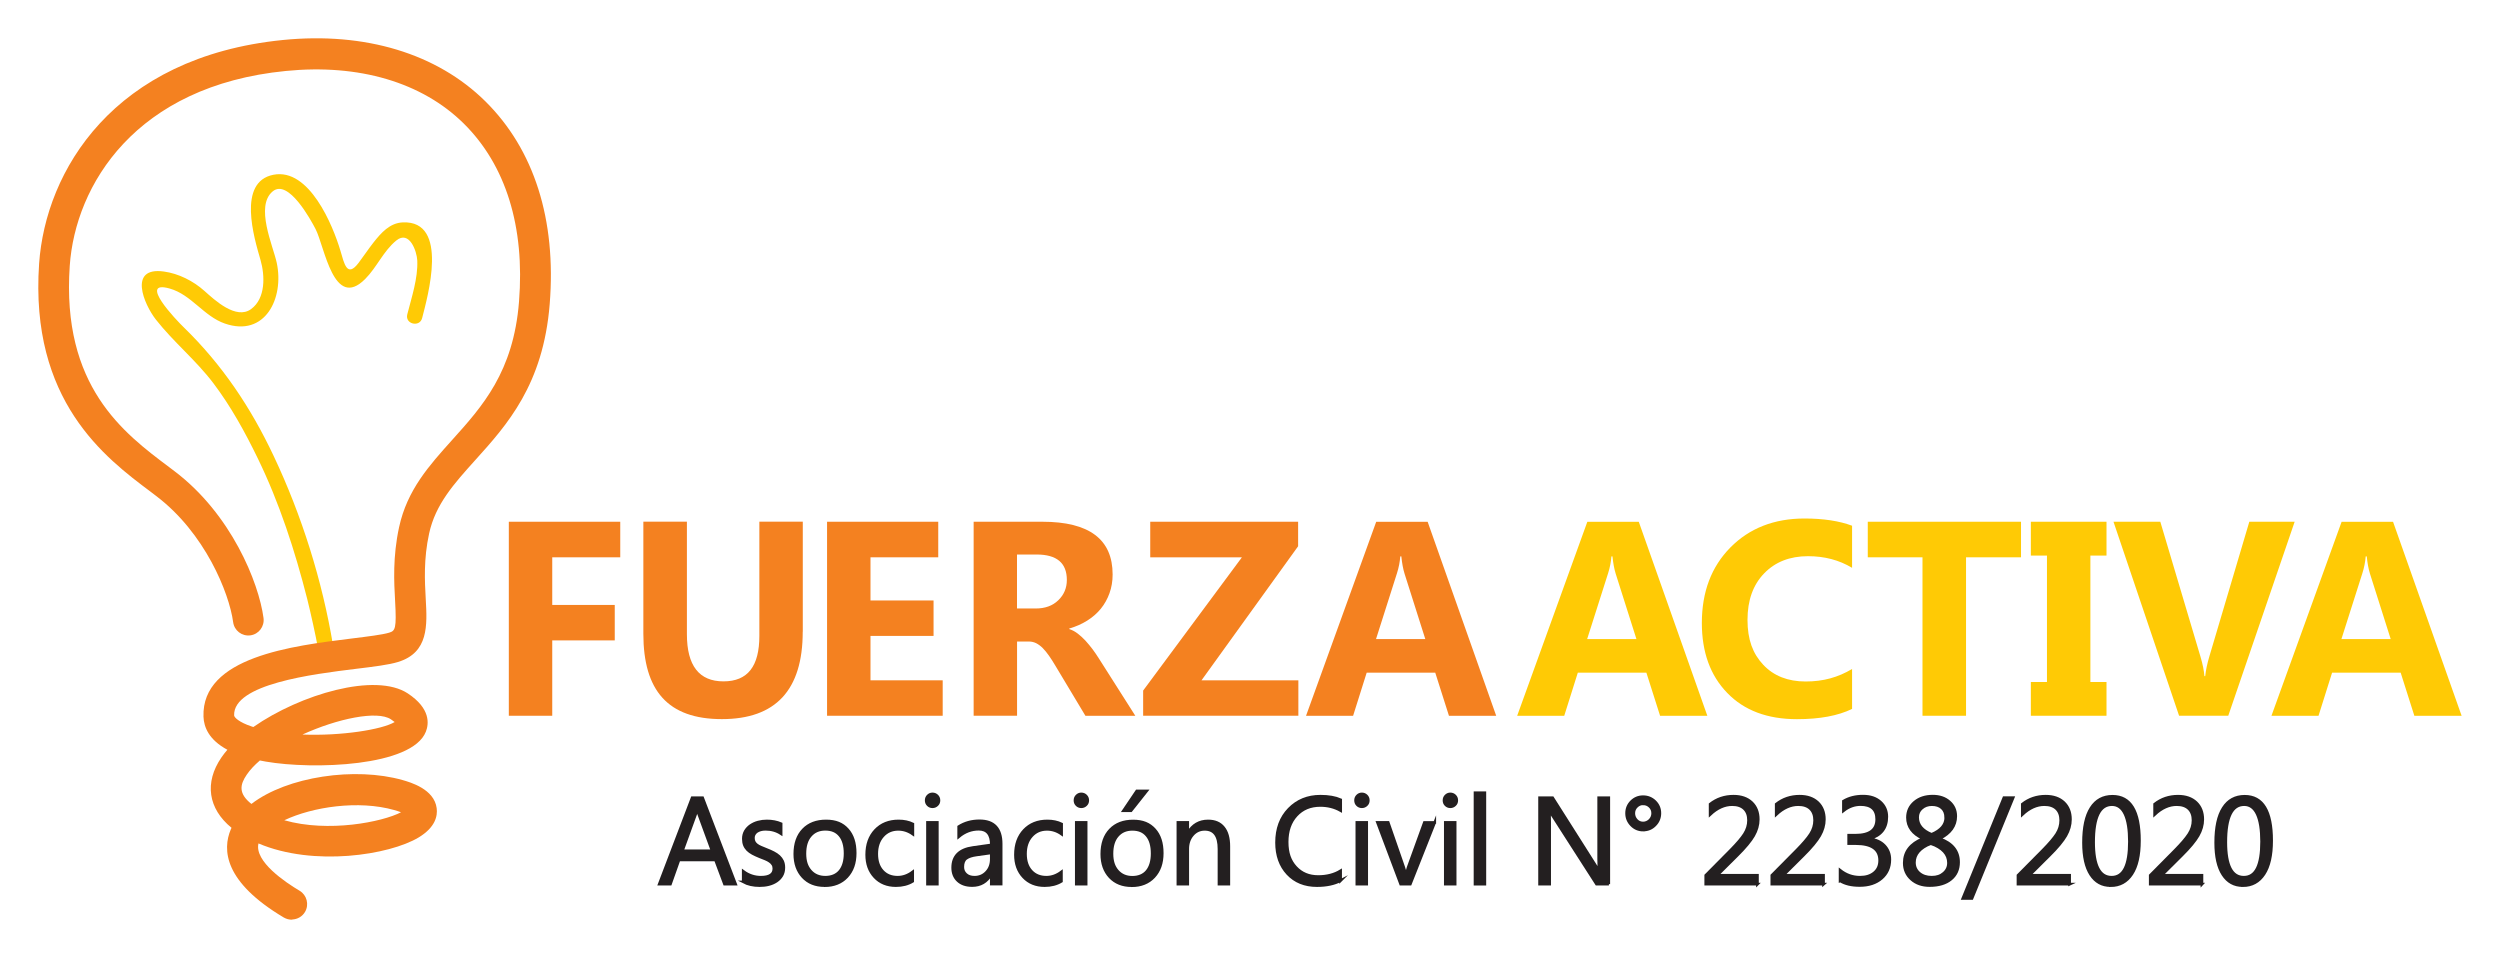 <svg width="261" height="100" viewBox="0 0 261 100" fill="none" xmlns="http://www.w3.org/2000/svg">
    <g clip-path="url(#clip0_16_215)" filter="url(#filter0_d_16_215)">
    <path fill-rule="evenodd" clip-rule="evenodd" d="M34.78 63.441C33.652 56.637 31.511 49.821 28.57 43.601C26.184 38.544 23.198 34.077 19.194 30.182C18.381 29.396 14.357 25.177 17.717 26.124C19.987 26.767 21.276 29.02 23.476 29.779C27.674 31.234 29.686 27.137 28.892 23.437C28.512 21.664 26.603 17.522 28.473 15.977C30.105 14.633 32.452 18.963 32.942 19.905C33.897 21.755 34.832 28.436 38.127 25.125C39.346 23.904 40.023 22.209 41.377 21.106C42.738 20.002 43.525 22.235 43.564 23.209C43.641 25.06 42.97 27.053 42.519 28.825C42.261 29.838 43.822 30.208 44.073 29.202C44.628 27.007 46.93 19.009 42.055 19.217C40.687 19.275 39.785 20.314 38.985 21.327C38.443 22.015 37.966 22.748 37.437 23.443C36.225 25.047 35.935 23.508 35.535 22.158C34.748 19.522 32.285 13.517 28.551 14.244C24.746 14.984 26.532 20.84 27.197 23.138C27.667 24.774 27.745 27.15 26.216 28.267C24.643 29.422 22.399 27.312 21.341 26.371C20.18 25.332 18.639 24.553 17.098 24.346C13.37 23.833 15.008 27.747 16.279 29.37C18.13 31.727 20.47 33.616 22.289 36.025C24.114 38.44 25.584 41.121 26.906 43.841C29.176 48.503 30.795 53.508 32.072 58.526C32.433 59.955 33.007 62.584 33.162 63.499C33.329 64.512 34.935 64.467 34.761 63.441" fill="#FFCA05"/>
    <path d="M64.754 54.183H57.654V59.156H64.18V62.857H57.654V70.725H53.121V50.47H64.754V54.183Z" fill="#F48120"/>
    <path d="M83.804 61.954C83.804 68.037 80.986 71.076 75.363 71.076C69.739 71.076 67.166 68.102 67.166 62.162V50.463H71.713V62.214C71.713 65.493 72.99 67.135 75.53 67.135C78.071 67.135 79.277 65.551 79.277 62.383V50.463H83.811V61.948L83.804 61.954Z" fill="#F48120"/>
    <path d="M98.417 70.725H86.345V50.47H97.953V54.183H90.879V58.689H97.463V62.389H90.879V67.025H98.417V70.725Z" fill="#F48120"/>
    <path d="M106.175 53.891V59.526H108.135C109.109 59.526 109.89 59.241 110.476 58.676C111.076 58.105 111.379 57.391 111.379 56.547C111.379 54.774 110.328 53.891 108.219 53.891H106.175ZM118.525 70.732H113.32L110.193 65.519C109.96 65.123 109.735 64.772 109.516 64.46C109.303 64.149 109.083 63.889 108.864 63.662C108.645 63.441 108.413 63.272 108.174 63.149C107.936 63.032 107.678 62.974 107.4 62.974H106.181V70.725H101.648V50.47H108.832C113.72 50.47 116.158 52.307 116.158 55.975C116.158 56.683 116.048 57.332 115.829 57.936C115.616 58.533 115.313 59.072 114.92 59.559C114.526 60.039 114.055 60.448 113.494 60.799C112.933 61.149 112.314 61.422 111.631 61.617V61.675C111.934 61.773 112.218 61.922 112.501 62.136C112.785 62.35 113.049 62.597 113.314 62.876C113.578 63.162 113.823 63.467 114.068 63.785C114.307 64.11 114.526 64.428 114.72 64.74L118.525 70.725V70.732Z" fill="#F48120"/>
    <path d="M135.549 70.725H119.344V68.096L129.655 54.183H120.085V50.47H135.524V53.028L125.438 67.025H135.549V70.725Z" fill="#F48120"/>
    <path d="M148.802 62.721L146.641 55.91C146.48 55.397 146.371 54.794 146.3 54.086H146.19C146.145 54.677 146.029 55.267 145.842 55.852L143.656 62.721H148.802ZM156.211 70.732H151.272L149.84 66.226H142.682L141.263 70.732H136.349L143.675 50.476H149.047L156.205 70.732H156.211Z" fill="#F48120"/>
    <path d="M170.844 62.721L168.683 55.91C168.522 55.397 168.413 54.794 168.342 54.086H168.232C168.187 54.677 168.071 55.267 167.884 55.852L165.698 62.721H170.844ZM178.253 70.732H173.314L171.882 66.226H164.724L163.305 70.732H158.391L165.717 50.476H171.089L178.247 70.732H178.253Z" fill="#FFCA05"/>
    <path d="M193.357 70.011C191.893 70.725 189.971 71.082 187.604 71.082C184.522 71.082 182.091 70.173 180.324 68.343C178.55 66.518 177.673 64.077 177.673 61.039C177.673 57.799 178.666 55.17 180.652 53.157C182.639 51.145 185.225 50.132 188.391 50.132C190.358 50.132 192.015 50.385 193.357 50.885V55.281C192.009 54.469 190.48 54.066 188.752 54.066C186.863 54.066 185.334 54.664 184.18 55.858C183.019 57.053 182.439 58.676 182.439 60.721C182.439 62.766 182.987 64.24 184.083 65.402C185.173 66.564 186.65 67.148 188.507 67.148C190.364 67.148 191.893 66.713 193.357 65.843V70.011Z" fill="#FFCA05"/>
    <path d="M210.994 54.183H205.255V70.725H200.708V54.183H194.995V50.47H210.994V54.183Z" fill="#FFCA05"/>
    <path d="M219.919 50.47V54.002H218.236V67.2H219.919V70.725H212.02V67.2H213.703V54.002H212.02V50.47H219.919Z" fill="#FFCA05"/>
    <path d="M239.562 50.47L232.63 70.725H227.497L220.648 50.47H225.536L229.734 64.571C229.96 65.33 230.095 66.005 230.141 66.59H230.224C230.289 65.96 230.437 65.265 230.663 64.512L234.829 50.47H239.575H239.562Z" fill="#FFCA05"/>
    <path d="M249.59 62.721L247.43 55.91C247.269 55.397 247.159 54.794 247.088 54.086H246.979C246.933 54.677 246.817 55.267 246.63 55.852L244.444 62.721H249.59ZM257 70.732H252.06L250.629 66.226H243.47L242.052 70.732H237.138L244.464 50.476H249.835L256.994 70.732H257Z" fill="#FFCA05"/>
    <path d="M31.562 72.686C35.644 72.848 39.888 72.166 41.203 71.381C41.106 71.303 40.977 71.206 40.81 71.095C39.391 70.16 35.245 71.011 31.562 72.692M29.673 81.632C34.277 82.95 39.926 81.814 41.867 80.801C41.68 80.73 41.442 80.645 41.152 80.567C37.431 79.516 32.639 80.23 29.673 81.638V81.632ZM30.505 92.013C30.208 92.026 29.911 91.948 29.634 91.792C23.398 88.085 23.185 84.722 24.107 82.56C24.127 82.515 24.146 82.469 24.172 82.424C21.721 80.418 21.322 77.698 23.114 75.082C23.295 74.815 23.508 74.543 23.74 74.276C21.818 73.244 21.283 71.92 21.244 70.823C21.031 64.59 30.492 63.428 36.747 62.656C38.379 62.454 39.92 62.266 40.623 62.052C41.255 61.857 41.416 61.682 41.248 58.734C41.139 56.8 40.99 54.144 41.667 51.028C42.512 47.139 44.802 44.607 47.214 41.92C50.354 38.433 53.604 34.83 54.185 27.501C54.81 19.678 52.811 13.244 48.419 8.901C44.066 4.596 37.469 2.649 29.847 3.408C14.125 4.953 7.863 15.334 7.282 23.748C6.412 36.33 12.906 41.206 17.652 44.763L18.226 45.198C24.133 49.665 27.016 56.806 27.512 60.52C27.628 61.403 27.016 62.214 26.139 62.331C25.255 62.448 24.456 61.831 24.34 60.948C23.927 57.897 21.386 51.619 16.298 47.776L15.737 47.347C11.003 43.802 3.091 37.862 4.084 23.521C4.755 13.854 11.822 1.948 29.537 0.175C38.121 -0.682 45.621 1.591 50.67 6.577C55.765 11.614 58.093 18.931 57.39 27.734C56.719 36.161 52.934 40.362 49.593 44.062C47.381 46.523 45.466 48.645 44.802 51.69C44.215 54.378 44.344 56.676 44.447 58.526C44.602 61.279 44.763 64.123 41.558 65.11C40.584 65.408 39.062 65.597 37.134 65.83C32.658 66.382 24.333 67.408 24.443 70.686C24.449 70.9 24.952 71.4 26.268 71.842C26.326 71.861 26.384 71.881 26.448 71.9C31.356 68.479 39.217 66.168 42.577 68.395C44.963 69.972 44.782 71.576 44.46 72.387C43.028 76.042 32.665 76.367 27.744 75.51C27.532 75.471 27.332 75.439 27.132 75.393C26.571 75.874 26.1 76.373 25.758 76.88C25.049 77.918 24.868 78.84 26.248 79.931C29.989 77.049 37.108 76.042 42.029 77.438C42.841 77.672 45.324 78.373 45.588 80.366C45.698 81.178 45.459 82.372 43.705 83.43C40.668 85.261 32.755 86.508 26.984 84.054C26.539 85.936 29.802 88.118 31.279 88.994C32.039 89.449 32.291 90.435 31.846 91.201C31.556 91.695 31.046 91.974 30.517 91.993L30.505 92.013Z" fill="#F48120"/>
    <path d="M74.344 84.826L72.938 80.983C72.893 80.853 72.848 80.652 72.802 80.379H72.777C72.738 80.632 72.686 80.834 72.635 80.983L71.242 84.826H74.35H74.344ZM76.801 88.306H75.64L74.692 85.774H70.887L69.991 88.306H68.823L72.261 79.282H73.351L76.801 88.306Z" fill="#231F20"/>
    <path d="M77.594 88.072V86.962C78.148 87.378 78.767 87.585 79.438 87.585C80.341 87.585 80.793 87.28 80.793 86.676C80.793 86.508 80.754 86.358 80.676 86.242C80.599 86.118 80.496 86.014 80.36 85.923C80.231 85.832 80.077 85.748 79.896 85.677C79.722 85.605 79.528 85.527 79.322 85.449C79.038 85.333 78.793 85.222 78.574 85.105C78.361 84.989 78.181 84.859 78.039 84.716C77.897 84.567 77.787 84.404 77.716 84.222C77.645 84.041 77.607 83.82 77.607 83.573C77.607 83.268 77.678 83.002 77.813 82.768C77.955 82.534 78.135 82.34 78.361 82.184C78.593 82.028 78.851 81.905 79.148 81.827C79.438 81.749 79.748 81.71 80.057 81.71C80.612 81.71 81.109 81.807 81.547 81.996V83.041C81.076 82.729 80.534 82.573 79.922 82.573C79.728 82.573 79.554 82.593 79.4 82.638C79.245 82.684 79.116 82.742 79 82.82C78.89 82.898 78.806 82.995 78.742 83.106C78.684 83.216 78.651 83.34 78.651 83.476C78.651 83.645 78.684 83.781 78.742 83.898C78.806 84.015 78.89 84.112 79.006 84.203C79.122 84.294 79.264 84.372 79.432 84.443C79.599 84.515 79.786 84.593 79.999 84.677C80.283 84.787 80.534 84.898 80.76 85.014C80.986 85.131 81.179 85.261 81.334 85.404C81.489 85.547 81.612 85.716 81.702 85.904C81.786 86.092 81.831 86.319 81.831 86.579C81.831 86.897 81.76 87.176 81.624 87.41C81.483 87.644 81.296 87.838 81.063 87.994C80.831 88.15 80.56 88.267 80.257 88.345C79.954 88.423 79.632 88.455 79.296 88.455C78.639 88.455 78.065 88.325 77.587 88.072" fill="#231F20"/>
    <path d="M86.165 82.573C85.507 82.573 84.984 82.801 84.604 83.249C84.217 83.697 84.03 84.32 84.03 85.118C84.03 85.917 84.223 86.482 84.61 86.923C84.997 87.365 85.52 87.585 86.165 87.585C86.809 87.585 87.338 87.371 87.693 86.936C88.047 86.501 88.228 85.891 88.228 85.092C88.228 84.294 88.054 83.664 87.693 83.229C87.338 82.788 86.829 82.573 86.165 82.573ZM86.087 88.455C85.139 88.455 84.385 88.157 83.824 87.553C83.263 86.949 82.979 86.151 82.979 85.157C82.979 84.073 83.275 83.229 83.862 82.619C84.449 82.009 85.242 81.71 86.248 81.71C87.254 81.71 87.944 82.002 88.48 82.599C89.015 83.19 89.279 84.008 89.279 85.06C89.279 86.112 88.989 86.91 88.415 87.533C87.835 88.15 87.061 88.462 86.094 88.462L86.087 88.455Z" fill="#231F20"/>
    <path d="M95.283 88.007C94.793 88.306 94.206 88.455 93.535 88.455C92.62 88.455 91.885 88.157 91.323 87.559C90.762 86.962 90.485 86.189 90.485 85.235C90.485 84.171 90.788 83.32 91.394 82.677C92.001 82.035 92.807 81.71 93.813 81.71C94.374 81.71 94.87 81.814 95.302 82.022V83.08C94.825 82.742 94.316 82.58 93.774 82.58C93.123 82.58 92.581 82.814 92.162 83.287C91.743 83.755 91.53 84.378 91.53 85.144C91.53 85.91 91.73 86.495 92.123 86.93C92.516 87.365 93.045 87.585 93.71 87.585C94.271 87.585 94.793 87.397 95.283 87.027V88.007Z" fill="#231F20"/>
    <path d="M97.856 88.306H96.831V81.859H97.856V88.306ZM97.353 80.223C97.172 80.223 97.011 80.158 96.889 80.035C96.76 79.912 96.695 79.749 96.695 79.561C96.695 79.373 96.76 79.204 96.889 79.081C97.018 78.951 97.172 78.886 97.353 78.886C97.534 78.886 97.701 78.951 97.83 79.081C97.959 79.21 98.024 79.366 98.024 79.561C98.024 79.756 97.959 79.905 97.83 80.028C97.695 80.158 97.54 80.223 97.353 80.223Z" fill="#231F20"/>
    <path d="M103.492 85.04L101.951 85.255C101.474 85.32 101.119 85.436 100.874 85.612C100.636 85.781 100.513 86.079 100.513 86.514C100.513 86.826 100.623 87.085 100.848 87.287C101.068 87.488 101.364 87.585 101.738 87.585C102.248 87.585 102.667 87.404 102.996 87.046C103.331 86.689 103.492 86.235 103.492 85.683V85.04ZM104.518 88.299H103.492V87.293H103.467C103.022 88.066 102.364 88.449 101.5 88.449C100.861 88.449 100.365 88.28 100.004 87.942C99.642 87.605 99.462 87.15 99.462 86.586C99.462 85.385 100.165 84.677 101.577 84.482L103.499 84.21C103.499 83.112 103.06 82.567 102.177 82.567C101.409 82.567 100.713 82.833 100.087 83.359V82.301C100.719 81.898 101.442 81.697 102.261 81.697C103.763 81.697 104.518 82.496 104.518 84.099V88.293V88.299Z" fill="#231F20"/>
    <path d="M110.812 88.007C110.322 88.306 109.735 88.455 109.064 88.455C108.148 88.455 107.413 88.157 106.852 87.559C106.291 86.962 106.014 86.189 106.014 85.235C106.014 84.171 106.317 83.32 106.923 82.677C107.529 82.035 108.335 81.71 109.342 81.71C109.903 81.71 110.399 81.814 110.831 82.022V83.08C110.354 82.742 109.845 82.58 109.303 82.58C108.651 82.58 108.11 82.814 107.691 83.287C107.271 83.755 107.059 84.378 107.059 85.144C107.059 85.91 107.259 86.495 107.652 86.93C108.045 87.365 108.574 87.585 109.238 87.585C109.799 87.585 110.322 87.397 110.812 87.027V88.007Z" fill="#231F20"/>
    <path d="M113.391 88.306H112.366V81.859H113.391V88.306ZM112.888 80.223C112.708 80.223 112.546 80.158 112.424 80.035C112.295 79.912 112.23 79.749 112.23 79.561C112.23 79.373 112.295 79.204 112.424 79.081C112.553 78.951 112.708 78.886 112.888 78.886C113.069 78.886 113.236 78.951 113.365 79.081C113.494 79.21 113.559 79.366 113.559 79.561C113.559 79.756 113.494 79.905 113.365 80.028C113.23 80.158 113.075 80.223 112.888 80.223Z" fill="#231F20"/>
    <path d="M119.718 78.574L118.08 80.639H117.286L118.679 78.574H119.718ZM118.221 82.58C117.564 82.58 117.041 82.807 116.661 83.255C116.274 83.703 116.087 84.326 116.087 85.125C116.087 85.923 116.28 86.488 116.667 86.93C117.054 87.371 117.577 87.592 118.221 87.592C118.866 87.592 119.395 87.377 119.75 86.943C120.105 86.508 120.285 85.897 120.285 85.099C120.285 84.3 120.111 83.671 119.75 83.236C119.395 82.794 118.886 82.58 118.221 82.58ZM118.144 88.462C117.196 88.462 116.442 88.163 115.874 87.559C115.313 86.956 115.029 86.157 115.029 85.164C115.029 84.079 115.326 83.236 115.913 82.625C116.5 82.015 117.293 81.716 118.299 81.716C119.305 81.716 119.995 82.009 120.537 82.606C121.072 83.197 121.336 84.015 121.336 85.066C121.336 86.118 121.046 86.917 120.472 87.54C119.892 88.157 119.118 88.468 118.151 88.468L118.144 88.462Z" fill="#231F20"/>
    <path d="M128.288 88.306H127.263V84.631C127.263 83.262 126.766 82.58 125.773 82.58C125.263 82.58 124.838 82.775 124.502 83.164C124.167 83.554 123.999 84.041 123.999 84.631V88.306H122.974V81.859H123.999V82.93H124.025C124.509 82.119 125.205 81.71 126.128 81.71C126.831 81.71 127.366 81.937 127.733 82.392C128.107 82.846 128.288 83.502 128.288 84.365V88.306Z" fill="#231F20"/>
    <path d="M139.967 87.929C139.303 88.28 138.477 88.455 137.49 88.455C136.214 88.455 135.195 88.04 134.427 87.215C133.66 86.391 133.273 85.3 133.273 83.963C133.273 82.522 133.705 81.353 134.569 80.463C135.433 79.574 136.53 79.126 137.852 79.126C138.703 79.126 139.406 79.249 139.967 79.496V80.626C139.322 80.262 138.613 80.087 137.839 80.087C136.807 80.087 135.975 80.431 135.337 81.126C134.698 81.82 134.376 82.742 134.376 83.904C134.376 85.066 134.672 85.878 135.272 86.534C135.872 87.189 136.652 87.514 137.626 87.514C138.522 87.514 139.303 87.313 139.96 86.91V87.936L139.967 87.929Z" fill="#231F20"/>
    <path d="M142.682 88.306H141.656V81.859H142.682V88.306ZM142.179 80.223C141.998 80.223 141.837 80.158 141.714 80.035C141.585 79.912 141.521 79.749 141.521 79.561C141.521 79.373 141.585 79.204 141.714 79.081C141.843 78.951 141.998 78.886 142.179 78.886C142.359 78.886 142.527 78.951 142.656 79.081C142.785 79.21 142.849 79.366 142.849 79.561C142.849 79.756 142.785 79.905 142.656 80.028C142.521 80.158 142.366 80.223 142.179 80.223Z" fill="#231F20"/>
    <path d="M149.788 81.859L147.235 88.306H146.229L143.804 81.859H144.926L146.551 86.547C146.674 86.891 146.745 87.189 146.777 87.449H146.803C146.848 87.124 146.912 86.832 147.003 86.573L148.705 81.866H149.788V81.859Z" fill="#231F20"/>
    <path d="M151.916 88.306H150.891V81.859H151.916V88.306ZM151.413 80.223C151.233 80.223 151.072 80.158 150.949 80.035C150.82 79.912 150.756 79.749 150.756 79.561C150.756 79.373 150.82 79.204 150.949 79.081C151.078 78.951 151.233 78.886 151.413 78.886C151.594 78.886 151.762 78.951 151.891 79.081C152.02 79.21 152.084 79.366 152.084 79.561C152.084 79.756 152.02 79.905 151.891 80.028C151.755 80.158 151.6 80.223 151.413 80.223Z" fill="#231F20"/>
    <path d="M155.018 78.763H153.993V88.306H155.018V78.763Z" fill="#231F20"/>
    <path d="M167.968 88.306H166.678L162.06 81.113C161.944 80.931 161.848 80.743 161.77 80.548H161.732C161.764 80.743 161.783 81.152 161.783 81.788V88.306H160.732V79.282H162.093L166.581 86.365C166.768 86.657 166.891 86.858 166.942 86.969H166.968C166.923 86.709 166.903 86.267 166.903 85.638V79.282H167.955V88.306H167.968Z" fill="#231F20"/>
    <path d="M171.553 79.912C171.282 79.912 171.05 80.009 170.857 80.204C170.663 80.392 170.566 80.632 170.566 80.905C170.566 81.177 170.663 81.424 170.85 81.626C171.037 81.827 171.269 81.924 171.54 81.924C171.811 81.924 172.043 81.82 172.243 81.626C172.437 81.424 172.54 81.184 172.54 80.905C172.54 80.626 172.443 80.392 172.25 80.204C172.056 80.015 171.824 79.918 171.553 79.918M171.553 82.664C171.076 82.664 170.663 82.495 170.328 82.151C169.992 81.807 169.818 81.398 169.818 80.911C169.818 80.424 169.986 80.022 170.321 79.684C170.657 79.353 171.063 79.184 171.54 79.184C172.017 79.184 172.437 79.353 172.778 79.684C173.12 80.022 173.288 80.431 173.288 80.905C173.288 81.379 173.12 81.807 172.778 82.145C172.443 82.489 172.03 82.658 171.553 82.658V82.664Z" fill="#231F20"/>
    <path d="M183.483 88.306H178.079V87.384L180.691 84.748C181.355 84.073 181.833 83.515 182.116 83.073C182.4 82.625 182.548 82.151 182.548 81.639C182.548 81.126 182.4 80.717 182.103 80.431C181.807 80.145 181.388 80.002 180.839 80.002C180.04 80.002 179.272 80.347 178.537 81.035V79.951C179.24 79.399 180.053 79.126 180.981 79.126C181.781 79.126 182.406 79.347 182.871 79.782C183.329 80.217 183.561 80.808 183.561 81.541C183.561 82.119 183.4 82.684 183.084 83.236C182.768 83.787 182.2 84.476 181.375 85.294L179.305 87.352V87.378H183.477V88.312L183.483 88.306Z" fill="#231F20"/>
    <path d="M190.384 88.306H184.979V87.384L187.591 84.748C188.255 84.073 188.733 83.515 189.016 83.073C189.3 82.625 189.449 82.151 189.449 81.639C189.449 81.126 189.3 80.717 189.004 80.431C188.707 80.145 188.288 80.002 187.74 80.002C186.94 80.002 186.173 80.347 185.437 81.035V79.951C186.14 79.399 186.953 79.126 187.881 79.126C188.681 79.126 189.307 79.347 189.771 79.782C190.229 80.217 190.461 80.808 190.461 81.541C190.461 82.119 190.3 82.684 189.984 83.236C189.668 83.787 189.1 84.476 188.275 85.294L186.205 87.352V87.378H190.377V88.312L190.384 88.306Z" fill="#231F20"/>
    <path d="M192.105 87.968V86.852C192.718 87.339 193.408 87.585 194.182 87.585C194.808 87.585 195.304 87.43 195.678 87.111C196.052 86.8 196.239 86.371 196.239 85.839C196.239 84.664 195.407 84.073 193.743 84.073H193.002V83.197H193.711C195.188 83.197 195.93 82.645 195.93 81.535C195.93 80.509 195.362 79.996 194.234 79.996C193.602 79.996 193.008 80.21 192.454 80.645V79.639C193.028 79.295 193.711 79.12 194.492 79.12C195.272 79.12 195.846 79.321 196.304 79.723C196.755 80.126 196.981 80.639 196.981 81.269C196.981 82.457 196.381 83.223 195.182 83.56V83.586C195.826 83.651 196.342 83.878 196.723 84.268C197.103 84.664 197.297 85.151 197.297 85.735C197.297 86.547 197.007 87.202 196.433 87.696C195.852 88.196 195.091 88.442 194.15 88.442C193.298 88.442 192.621 88.28 192.118 87.962" fill="#231F20"/>
    <path d="M201.579 84.06C200.437 84.515 199.863 85.183 199.863 86.047C199.863 86.495 200.031 86.865 200.36 87.15C200.689 87.436 201.127 87.585 201.669 87.585C202.211 87.585 202.611 87.442 202.933 87.157C203.262 86.871 203.423 86.514 203.423 86.086C203.423 85.177 202.804 84.502 201.572 84.06M203.126 81.34C203.126 80.924 202.997 80.593 202.74 80.36C202.482 80.119 202.127 80.003 201.682 80.003C201.263 80.003 200.915 80.126 200.624 80.379C200.334 80.626 200.192 80.944 200.192 81.333C200.192 82.119 200.676 82.71 201.65 83.106C202.636 82.697 203.133 82.106 203.133 81.346L203.126 81.34ZM200.747 83.567V83.541C199.67 83.041 199.135 82.307 199.135 81.353C199.135 80.704 199.38 80.165 199.87 79.749C200.36 79.334 200.992 79.12 201.772 79.12C202.475 79.12 203.049 79.314 203.494 79.704C203.945 80.093 204.171 80.593 204.171 81.21C204.171 82.21 203.617 82.982 202.507 83.541V83.567C203.816 84.034 204.468 84.852 204.468 86.008C204.468 86.754 204.203 87.352 203.668 87.787C203.133 88.228 202.391 88.449 201.443 88.449C200.676 88.449 200.044 88.235 199.547 87.793C199.051 87.352 198.799 86.787 198.799 86.092C198.799 84.93 199.444 84.093 200.734 83.56L200.747 83.567Z" fill="#231F20"/>
    <path d="M210.175 79.275L205.874 89.799H204.913L209.208 79.275H210.175Z" fill="#231F20"/>
    <path d="M216.082 88.306H210.678V87.384L213.29 84.748C213.954 84.073 214.431 83.515 214.715 83.073C214.999 82.625 215.141 82.151 215.141 81.639C215.141 81.126 214.992 80.717 214.696 80.431C214.399 80.145 213.98 80.002 213.432 80.002C212.632 80.002 211.865 80.347 211.13 81.035V79.951C211.833 79.399 212.645 79.126 213.574 79.126C214.373 79.126 214.999 79.347 215.463 79.782C215.921 80.217 216.153 80.808 216.153 81.541C216.153 82.119 215.992 82.684 215.676 83.236C215.36 83.787 214.793 84.476 213.967 85.294L211.897 87.352V87.378H216.069V88.312L216.082 88.306Z" fill="#231F20"/>
    <path d="M220.493 80.002C219.21 80.002 218.571 81.307 218.571 83.924C218.571 86.365 219.197 87.585 220.454 87.585C221.712 87.585 222.312 86.345 222.312 83.859C222.312 81.372 221.706 80.002 220.493 80.002ZM220.345 88.455C219.455 88.455 218.765 88.072 218.268 87.306C217.772 86.54 217.52 85.43 217.52 83.976C217.52 82.379 217.778 81.178 218.301 80.36C218.816 79.542 219.571 79.133 220.545 79.133C222.421 79.133 223.356 80.678 223.356 83.761C223.356 85.287 223.092 86.456 222.563 87.254C222.034 88.059 221.293 88.462 220.345 88.462V88.455Z" fill="#231F20"/>
    <path d="M229.889 88.306H224.485V87.384L227.097 84.748C227.761 84.073 228.238 83.515 228.522 83.073C228.806 82.625 228.954 82.151 228.954 81.639C228.954 81.126 228.806 80.717 228.509 80.431C228.213 80.145 227.793 80.002 227.245 80.002C226.446 80.002 225.678 80.347 224.943 81.035V79.951C225.646 79.399 226.458 79.126 227.387 79.126C228.187 79.126 228.812 79.347 229.277 79.782C229.734 80.217 229.967 80.808 229.967 81.541C229.967 82.119 229.805 82.684 229.489 83.236C229.173 83.787 228.606 84.476 227.78 85.294L225.71 87.352V87.378H229.883V88.312L229.889 88.306Z" fill="#231F20"/>
    <path d="M234.294 80.002C233.01 80.002 232.372 81.307 232.372 83.924C232.372 86.365 232.997 87.585 234.255 87.585C235.513 87.585 236.112 86.345 236.112 83.859C236.112 81.372 235.506 80.002 234.294 80.002ZM234.145 88.455C233.255 88.455 232.565 88.072 232.069 87.306C231.572 86.54 231.321 85.43 231.321 83.976C231.321 82.379 231.579 81.178 232.101 80.36C232.617 79.542 233.372 79.133 234.345 79.133C236.222 79.133 237.157 80.678 237.157 83.761C237.157 85.287 236.893 86.456 236.364 87.254C235.835 88.059 235.093 88.462 234.145 88.462V88.455Z" fill="#231F20"/>
    <path d="M74.344 84.826L72.938 80.983C72.893 80.853 72.848 80.652 72.802 80.379H72.777C72.738 80.632 72.686 80.834 72.635 80.983L71.242 84.826H74.35H74.344ZM76.801 88.306H75.64L74.692 85.774H70.887L69.991 88.306H68.823L72.261 79.282H73.351L76.801 88.306V88.306Z" stroke="#231F20" stroke-width="0.28" stroke-miterlimit="22.93"/>
    <path d="M77.594 88.072V86.962C78.148 87.378 78.767 87.585 79.438 87.585C80.341 87.585 80.793 87.28 80.793 86.676C80.793 86.508 80.754 86.358 80.676 86.242C80.599 86.118 80.496 86.014 80.36 85.923C80.231 85.832 80.077 85.748 79.896 85.677C79.722 85.605 79.528 85.527 79.322 85.449C79.038 85.333 78.793 85.222 78.574 85.105C78.361 84.989 78.181 84.859 78.039 84.716C77.897 84.567 77.787 84.404 77.716 84.222C77.645 84.041 77.607 83.82 77.607 83.573C77.607 83.268 77.678 83.002 77.813 82.768C77.955 82.534 78.135 82.34 78.361 82.184C78.593 82.028 78.851 81.905 79.148 81.827C79.438 81.749 79.748 81.71 80.057 81.71C80.612 81.71 81.109 81.807 81.547 81.996V83.041C81.076 82.729 80.534 82.573 79.922 82.573C79.728 82.573 79.554 82.593 79.4 82.638C79.245 82.684 79.116 82.742 79 82.82C78.89 82.898 78.806 82.995 78.742 83.106C78.684 83.216 78.651 83.34 78.651 83.476C78.651 83.645 78.684 83.781 78.742 83.898C78.806 84.015 78.89 84.112 79.006 84.203C79.122 84.294 79.264 84.372 79.432 84.443C79.599 84.515 79.786 84.593 79.999 84.677C80.283 84.787 80.534 84.898 80.76 85.014C80.986 85.131 81.179 85.261 81.334 85.404C81.489 85.547 81.612 85.716 81.702 85.904C81.786 86.092 81.831 86.319 81.831 86.579C81.831 86.897 81.76 87.176 81.624 87.41C81.483 87.644 81.296 87.838 81.063 87.994C80.831 88.15 80.56 88.267 80.257 88.345C79.954 88.423 79.632 88.455 79.296 88.455C78.639 88.455 78.065 88.325 77.587 88.072H77.594Z" stroke="#231F20" stroke-width="0.28" stroke-miterlimit="22.93"/>
    <path d="M86.165 82.573C85.507 82.573 84.984 82.801 84.604 83.249C84.217 83.697 84.03 84.32 84.03 85.118C84.03 85.917 84.223 86.482 84.61 86.923C84.997 87.365 85.52 87.585 86.165 87.585C86.809 87.585 87.338 87.371 87.693 86.936C88.047 86.501 88.228 85.891 88.228 85.092C88.228 84.294 88.054 83.664 87.693 83.229C87.338 82.788 86.829 82.573 86.165 82.573V82.573ZM86.087 88.455C85.139 88.455 84.385 88.157 83.824 87.553C83.263 86.949 82.979 86.151 82.979 85.157C82.979 84.073 83.275 83.229 83.862 82.619C84.449 82.009 85.242 81.71 86.248 81.71C87.254 81.71 87.944 82.002 88.48 82.599C89.015 83.19 89.279 84.008 89.279 85.06C89.279 86.112 88.989 86.91 88.415 87.533C87.835 88.15 87.061 88.462 86.094 88.462L86.087 88.455Z" stroke="#231F20" stroke-width="0.28" stroke-miterlimit="22.93"/>
    <path d="M95.283 88.007C94.793 88.306 94.206 88.455 93.535 88.455C92.62 88.455 91.885 88.157 91.323 87.559C90.762 86.962 90.485 86.189 90.485 85.235C90.485 84.171 90.788 83.32 91.394 82.677C92.001 82.035 92.807 81.71 93.813 81.71C94.374 81.71 94.87 81.814 95.302 82.022V83.08C94.825 82.742 94.316 82.58 93.774 82.58C93.123 82.58 92.581 82.814 92.162 83.287C91.743 83.755 91.53 84.378 91.53 85.144C91.53 85.91 91.73 86.495 92.123 86.93C92.516 87.365 93.045 87.585 93.71 87.585C94.271 87.585 94.793 87.397 95.283 87.027V88.007V88.007Z" stroke="#231F20" stroke-width="0.28" stroke-miterlimit="22.93"/>
    <path d="M97.856 88.306H96.831V81.859H97.856V88.306ZM97.353 80.223C97.172 80.223 97.011 80.158 96.889 80.035C96.76 79.912 96.695 79.749 96.695 79.561C96.695 79.373 96.76 79.204 96.889 79.081C97.018 78.951 97.172 78.886 97.353 78.886C97.534 78.886 97.701 78.951 97.83 79.081C97.959 79.21 98.024 79.366 98.024 79.561C98.024 79.756 97.959 79.905 97.83 80.028C97.695 80.158 97.54 80.223 97.353 80.223V80.223Z" stroke="#231F20" stroke-width="0.28" stroke-miterlimit="22.93"/>
    <path d="M103.492 85.04L101.951 85.255C101.474 85.32 101.119 85.436 100.874 85.612C100.636 85.781 100.513 86.079 100.513 86.514C100.513 86.826 100.623 87.085 100.848 87.287C101.068 87.488 101.364 87.585 101.738 87.585C102.248 87.585 102.667 87.404 102.996 87.046C103.331 86.689 103.492 86.235 103.492 85.683V85.04V85.04ZM104.518 88.299H103.492V87.293H103.467C103.022 88.066 102.364 88.449 101.5 88.449C100.861 88.449 100.365 88.28 100.004 87.942C99.642 87.605 99.462 87.15 99.462 86.586C99.462 85.385 100.165 84.677 101.577 84.482L103.499 84.21C103.499 83.112 103.06 82.567 102.177 82.567C101.409 82.567 100.713 82.833 100.087 83.359V82.301C100.719 81.898 101.442 81.697 102.261 81.697C103.763 81.697 104.518 82.496 104.518 84.099V88.293V88.299Z" stroke="#231F20" stroke-width="0.28" stroke-miterlimit="22.93"/>
    <path d="M110.812 88.007C110.322 88.306 109.735 88.455 109.064 88.455C108.148 88.455 107.413 88.157 106.852 87.559C106.291 86.962 106.014 86.189 106.014 85.235C106.014 84.171 106.317 83.32 106.923 82.677C107.529 82.035 108.335 81.71 109.342 81.71C109.903 81.71 110.399 81.814 110.831 82.022V83.08C110.354 82.742 109.845 82.58 109.303 82.58C108.651 82.58 108.11 82.814 107.691 83.287C107.271 83.755 107.059 84.378 107.059 85.144C107.059 85.91 107.259 86.495 107.652 86.93C108.045 87.365 108.574 87.585 109.238 87.585C109.799 87.585 110.322 87.397 110.812 87.027V88.007V88.007Z" stroke="#231F20" stroke-width="0.28" stroke-miterlimit="22.93"/>
    <path d="M113.391 88.306H112.366V81.859H113.391V88.306ZM112.888 80.223C112.708 80.223 112.546 80.158 112.424 80.035C112.295 79.912 112.23 79.749 112.23 79.561C112.23 79.373 112.295 79.204 112.424 79.081C112.553 78.951 112.708 78.886 112.888 78.886C113.069 78.886 113.236 78.951 113.365 79.081C113.494 79.21 113.559 79.366 113.559 79.561C113.559 79.756 113.494 79.905 113.365 80.028C113.23 80.158 113.075 80.223 112.888 80.223V80.223Z" stroke="#231F20" stroke-width="0.28" stroke-miterlimit="22.93"/>
    <path d="M119.718 78.574L118.08 80.639H117.286L118.679 78.574H119.718V78.574ZM118.221 82.58C117.564 82.58 117.041 82.807 116.661 83.255C116.274 83.703 116.087 84.326 116.087 85.125C116.087 85.923 116.28 86.488 116.667 86.93C117.054 87.371 117.577 87.592 118.221 87.592C118.866 87.592 119.395 87.377 119.75 86.943C120.105 86.508 120.285 85.897 120.285 85.099C120.285 84.3 120.111 83.671 119.75 83.236C119.395 82.794 118.886 82.58 118.221 82.58V82.58ZM118.144 88.462C117.196 88.462 116.442 88.163 115.874 87.559C115.313 86.956 115.029 86.157 115.029 85.164C115.029 84.079 115.326 83.236 115.913 82.625C116.5 82.015 117.293 81.716 118.299 81.716C119.305 81.716 119.995 82.009 120.537 82.606C121.072 83.197 121.336 84.015 121.336 85.066C121.336 86.118 121.046 86.917 120.472 87.54C119.892 88.157 119.118 88.468 118.151 88.468L118.144 88.462Z" stroke="#231F20" stroke-width="0.28" stroke-miterlimit="22.93"/>
    <path d="M128.288 88.306H127.263V84.631C127.263 83.262 126.766 82.58 125.773 82.58C125.263 82.58 124.838 82.775 124.502 83.164C124.167 83.554 123.999 84.041 123.999 84.631V88.306H122.974V81.859H123.999V82.93H124.025C124.509 82.119 125.205 81.71 126.128 81.71C126.831 81.71 127.366 81.937 127.733 82.392C128.107 82.846 128.288 83.502 128.288 84.365V88.306Z" stroke="#231F20" stroke-width="0.28" stroke-miterlimit="22.93"/>
    <path d="M139.967 87.929C139.303 88.28 138.477 88.455 137.49 88.455C136.214 88.455 135.195 88.04 134.427 87.215C133.66 86.391 133.273 85.3 133.273 83.963C133.273 82.522 133.705 81.353 134.569 80.463C135.433 79.574 136.53 79.126 137.852 79.126C138.703 79.126 139.406 79.249 139.967 79.496V80.626C139.322 80.262 138.613 80.087 137.839 80.087C136.807 80.087 135.975 80.431 135.337 81.126C134.698 81.82 134.376 82.742 134.376 83.904C134.376 85.066 134.672 85.878 135.272 86.534C135.872 87.189 136.652 87.514 137.626 87.514C138.522 87.514 139.303 87.313 139.96 86.91V87.936L139.967 87.929Z" stroke="#231F20" stroke-width="0.28" stroke-miterlimit="22.93"/>
    <path d="M142.682 88.306H141.656V81.859H142.682V88.306ZM142.179 80.223C141.998 80.223 141.837 80.158 141.714 80.035C141.585 79.912 141.521 79.749 141.521 79.561C141.521 79.373 141.585 79.204 141.714 79.081C141.843 78.951 141.998 78.886 142.179 78.886C142.359 78.886 142.527 78.951 142.656 79.081C142.785 79.21 142.849 79.366 142.849 79.561C142.849 79.756 142.785 79.905 142.656 80.028C142.521 80.158 142.366 80.223 142.179 80.223V80.223Z" stroke="#231F20" stroke-width="0.28" stroke-miterlimit="22.93"/>
    <path d="M149.788 81.859L147.235 88.306H146.229L143.804 81.859H144.926L146.551 86.547C146.674 86.891 146.745 87.189 146.777 87.449H146.803C146.848 87.124 146.912 86.832 147.003 86.573L148.705 81.866H149.788V81.859Z" stroke="#231F20" stroke-width="0.28" stroke-miterlimit="22.93"/>
    <path d="M151.916 88.306H150.891V81.859H151.916V88.306ZM151.413 80.223C151.233 80.223 151.072 80.158 150.949 80.035C150.82 79.912 150.756 79.749 150.756 79.561C150.756 79.373 150.82 79.204 150.949 79.081C151.078 78.951 151.233 78.886 151.413 78.886C151.594 78.886 151.762 78.951 151.891 79.081C152.02 79.21 152.084 79.366 152.084 79.561C152.084 79.756 152.02 79.905 151.891 80.028C151.755 80.158 151.6 80.223 151.413 80.223V80.223Z" stroke="#231F20" stroke-width="0.28" stroke-miterlimit="22.93"/>
    <path d="M155.018 78.763H153.993V88.306H155.018V78.763Z" stroke="#231F20" stroke-width="0.28" stroke-miterlimit="22.93"/>
    <path d="M167.968 88.306H166.678L162.06 81.113C161.944 80.931 161.848 80.743 161.77 80.548H161.732C161.764 80.743 161.783 81.152 161.783 81.788V88.306H160.732V79.282H162.093L166.581 86.365C166.768 86.657 166.891 86.858 166.942 86.969H166.968C166.923 86.709 166.903 86.267 166.903 85.638V79.282H167.955V88.306H167.968Z" stroke="#231F20" stroke-width="0.28" stroke-miterlimit="22.93"/>
    <path d="M171.553 79.912C171.282 79.912 171.05 80.009 170.857 80.204C170.663 80.392 170.566 80.632 170.566 80.905C170.566 81.178 170.663 81.424 170.85 81.626C171.037 81.827 171.269 81.924 171.54 81.924C171.811 81.924 172.043 81.82 172.243 81.626C172.437 81.424 172.54 81.184 172.54 80.905C172.54 80.626 172.443 80.392 172.25 80.204C172.056 80.016 171.824 79.918 171.553 79.918V79.912ZM171.553 82.658C171.076 82.658 170.663 82.489 170.328 82.145C169.992 81.801 169.818 81.392 169.818 80.905C169.818 80.418 169.986 80.016 170.321 79.678C170.657 79.347 171.063 79.178 171.54 79.178C172.017 79.178 172.437 79.347 172.778 79.678C173.12 80.016 173.288 80.424 173.288 80.898C173.288 81.372 173.12 81.801 172.778 82.138C172.443 82.483 172.03 82.651 171.553 82.651V82.658Z" stroke="#231F20" stroke-width="0.28" stroke-miterlimit="22.93"/>
    <path d="M183.483 88.306H178.079V87.384L180.691 84.748C181.355 84.073 181.833 83.515 182.116 83.073C182.4 82.625 182.548 82.151 182.548 81.639C182.548 81.126 182.4 80.717 182.103 80.431C181.807 80.145 181.388 80.002 180.839 80.002C180.04 80.002 179.272 80.347 178.537 81.035V79.951C179.24 79.399 180.053 79.126 180.981 79.126C181.781 79.126 182.406 79.347 182.871 79.782C183.329 80.217 183.561 80.808 183.561 81.541C183.561 82.119 183.4 82.684 183.084 83.236C182.768 83.787 182.2 84.476 181.375 85.294L179.305 87.352V87.378H183.477V88.312L183.483 88.306Z" stroke="#231F20" stroke-width="0.28" stroke-miterlimit="22.93"/>
    <path d="M190.384 88.306H184.979V87.384L187.591 84.748C188.255 84.073 188.733 83.515 189.016 83.073C189.3 82.625 189.449 82.151 189.449 81.639C189.449 81.126 189.3 80.717 189.004 80.431C188.707 80.145 188.288 80.002 187.74 80.002C186.94 80.002 186.173 80.347 185.437 81.035V79.951C186.14 79.399 186.953 79.126 187.881 79.126C188.681 79.126 189.307 79.347 189.771 79.782C190.229 80.217 190.461 80.808 190.461 81.541C190.461 82.119 190.3 82.684 189.984 83.236C189.668 83.787 189.1 84.476 188.275 85.294L186.205 87.352V87.378H190.377V88.312L190.384 88.306Z" stroke="#231F20" stroke-width="0.28" stroke-miterlimit="22.93"/>
    <path d="M192.105 87.968V86.852C192.718 87.339 193.408 87.585 194.182 87.585C194.808 87.585 195.304 87.43 195.678 87.111C196.052 86.8 196.239 86.371 196.239 85.839C196.239 84.664 195.407 84.073 193.743 84.073H193.002V83.197H193.711C195.188 83.197 195.93 82.645 195.93 81.535C195.93 80.509 195.362 79.996 194.234 79.996C193.602 79.996 193.008 80.21 192.454 80.645V79.639C193.028 79.295 193.711 79.12 194.492 79.12C195.272 79.12 195.846 79.321 196.304 79.723C196.755 80.126 196.981 80.639 196.981 81.269C196.981 82.457 196.381 83.223 195.182 83.56V83.586C195.826 83.651 196.342 83.878 196.723 84.268C197.103 84.664 197.297 85.151 197.297 85.735C197.297 86.547 197.007 87.202 196.433 87.696C195.852 88.196 195.091 88.442 194.15 88.442C193.298 88.442 192.621 88.28 192.118 87.962L192.105 87.968Z" stroke="#231F20" stroke-width="0.28" stroke-miterlimit="22.93"/>
    <path d="M201.579 84.06C200.437 84.515 199.864 85.183 199.864 86.047C199.864 86.495 200.031 86.865 200.36 87.15C200.689 87.436 201.127 87.585 201.669 87.585C202.211 87.585 202.611 87.442 202.933 87.157C203.262 86.871 203.423 86.514 203.423 86.086C203.423 85.177 202.804 84.502 201.572 84.06H201.579ZM203.133 81.34C203.133 80.924 203.004 80.593 202.746 80.36C202.488 80.119 202.133 80.003 201.689 80.003C201.269 80.003 200.921 80.126 200.631 80.379C200.341 80.626 200.199 80.944 200.199 81.333C200.199 82.119 200.683 82.71 201.656 83.106C202.643 82.697 203.14 82.106 203.14 81.346L203.133 81.34ZM200.753 83.567V83.541C199.677 83.041 199.141 82.307 199.141 81.353C199.141 80.704 199.386 80.165 199.876 79.749C200.367 79.334 200.999 79.12 201.779 79.12C202.482 79.12 203.056 79.314 203.501 79.704C203.952 80.093 204.178 80.593 204.178 81.21C204.178 82.21 203.623 82.982 202.514 83.541V83.567C203.823 84.034 204.474 84.852 204.474 86.008C204.474 86.754 204.21 87.352 203.675 87.787C203.14 88.228 202.398 88.449 201.45 88.449C200.683 88.449 200.051 88.235 199.554 87.793C199.057 87.352 198.806 86.787 198.806 86.092C198.806 84.93 199.451 84.093 200.741 83.56L200.753 83.567Z" stroke="#231F20" stroke-width="0.28" stroke-miterlimit="22.93"/>
    <path d="M210.175 79.275L205.874 89.799H204.913L209.208 79.275H210.175Z" stroke="#231F20" stroke-width="0.28" stroke-miterlimit="22.93"/>
    <path d="M216.082 88.306H210.678V87.384L213.29 84.748C213.954 84.073 214.431 83.515 214.715 83.073C214.999 82.625 215.141 82.151 215.141 81.639C215.141 81.126 214.992 80.717 214.696 80.431C214.399 80.145 213.98 80.002 213.432 80.002C212.632 80.002 211.865 80.347 211.13 81.035V79.951C211.833 79.399 212.645 79.126 213.574 79.126C214.373 79.126 214.999 79.347 215.463 79.782C215.921 80.217 216.153 80.808 216.153 81.541C216.153 82.119 215.992 82.684 215.676 83.236C215.36 83.787 214.793 84.476 213.967 85.294L211.897 87.352V87.378H216.069V88.312L216.082 88.306Z" stroke="#231F20" stroke-width="0.28" stroke-miterlimit="22.93"/>
    <path d="M220.493 80.002C219.21 80.002 218.571 81.307 218.571 83.924C218.571 86.365 219.197 87.585 220.454 87.585C221.712 87.585 222.312 86.345 222.312 83.859C222.312 81.372 221.706 80.002 220.493 80.002V80.002ZM220.345 88.455C219.455 88.455 218.765 88.072 218.268 87.306C217.772 86.54 217.52 85.43 217.52 83.976C217.52 82.379 217.778 81.178 218.301 80.36C218.816 79.542 219.571 79.133 220.545 79.133C222.421 79.133 223.356 80.678 223.356 83.761C223.356 85.287 223.092 86.456 222.563 87.254C222.034 88.059 221.293 88.462 220.345 88.462V88.455Z" stroke="#231F20" stroke-width="0.28" stroke-miterlimit="22.93"/>
    <path d="M229.889 88.306H224.485V87.384L227.097 84.748C227.761 84.073 228.238 83.515 228.522 83.073C228.806 82.625 228.954 82.151 228.954 81.639C228.954 81.126 228.806 80.717 228.509 80.431C228.213 80.145 227.793 80.002 227.245 80.002C226.446 80.002 225.678 80.347 224.943 81.035V79.951C225.646 79.399 226.458 79.126 227.387 79.126C228.187 79.126 228.812 79.347 229.277 79.782C229.734 80.217 229.967 80.808 229.967 81.541C229.967 82.119 229.805 82.684 229.489 83.236C229.173 83.787 228.606 84.476 227.78 85.294L225.71 87.352V87.378H229.883V88.312L229.889 88.306Z" stroke="#231F20" stroke-width="0.28" stroke-miterlimit="22.93"/>
    <path d="M234.294 80.002C233.01 80.002 232.372 81.307 232.372 83.924C232.372 86.365 232.997 87.585 234.255 87.585C235.513 87.585 236.112 86.345 236.112 83.859C236.112 81.372 235.506 80.002 234.294 80.002V80.002ZM234.145 88.455C233.255 88.455 232.565 88.072 232.069 87.306C231.572 86.54 231.321 85.43 231.321 83.976C231.321 82.379 231.579 81.178 232.101 80.36C232.617 79.542 233.372 79.133 234.345 79.133C236.222 79.133 237.157 80.678 237.157 83.761C237.157 85.287 236.893 86.456 236.364 87.254C235.835 88.059 235.093 88.462 234.145 88.462V88.455Z" stroke="#231F20" stroke-width="0.28" stroke-miterlimit="22.93"/>
    </g>
    <defs>
    <filter id="filter0_d_16_215" x="0" y="0" width="261" height="100" filterUnits="userSpaceOnUse" color-interpolation-filters="sRGB">
    <feFlood flood-opacity="0" result="BackgroundImageFix"/>
    <feColorMatrix in="SourceAlpha" type="matrix" values="0 0 0 0 0 0 0 0 0 0 0 0 0 0 0 0 0 0 127 0" result="hardAlpha"/>
    <feOffset dy="4"/>
    <feGaussianBlur stdDeviation="2"/>
    <feComposite in2="hardAlpha" operator="out"/>
    <feColorMatrix type="matrix" values="0 0 0 0 0 0 0 0 0 0 0 0 0 0 0 0 0 0 0.25 0"/>
    <feBlend mode="normal" in2="BackgroundImageFix" result="effect1_dropShadow_16_215"/>
    <feBlend mode="normal" in="SourceGraphic" in2="effect1_dropShadow_16_215" result="shape"/>
    </filter>
    <clipPath id="clip0_16_215">
    <rect width="253" height="92" fill="white" transform="translate(4)"/>
    </clipPath>
    </defs>
    </svg>
    